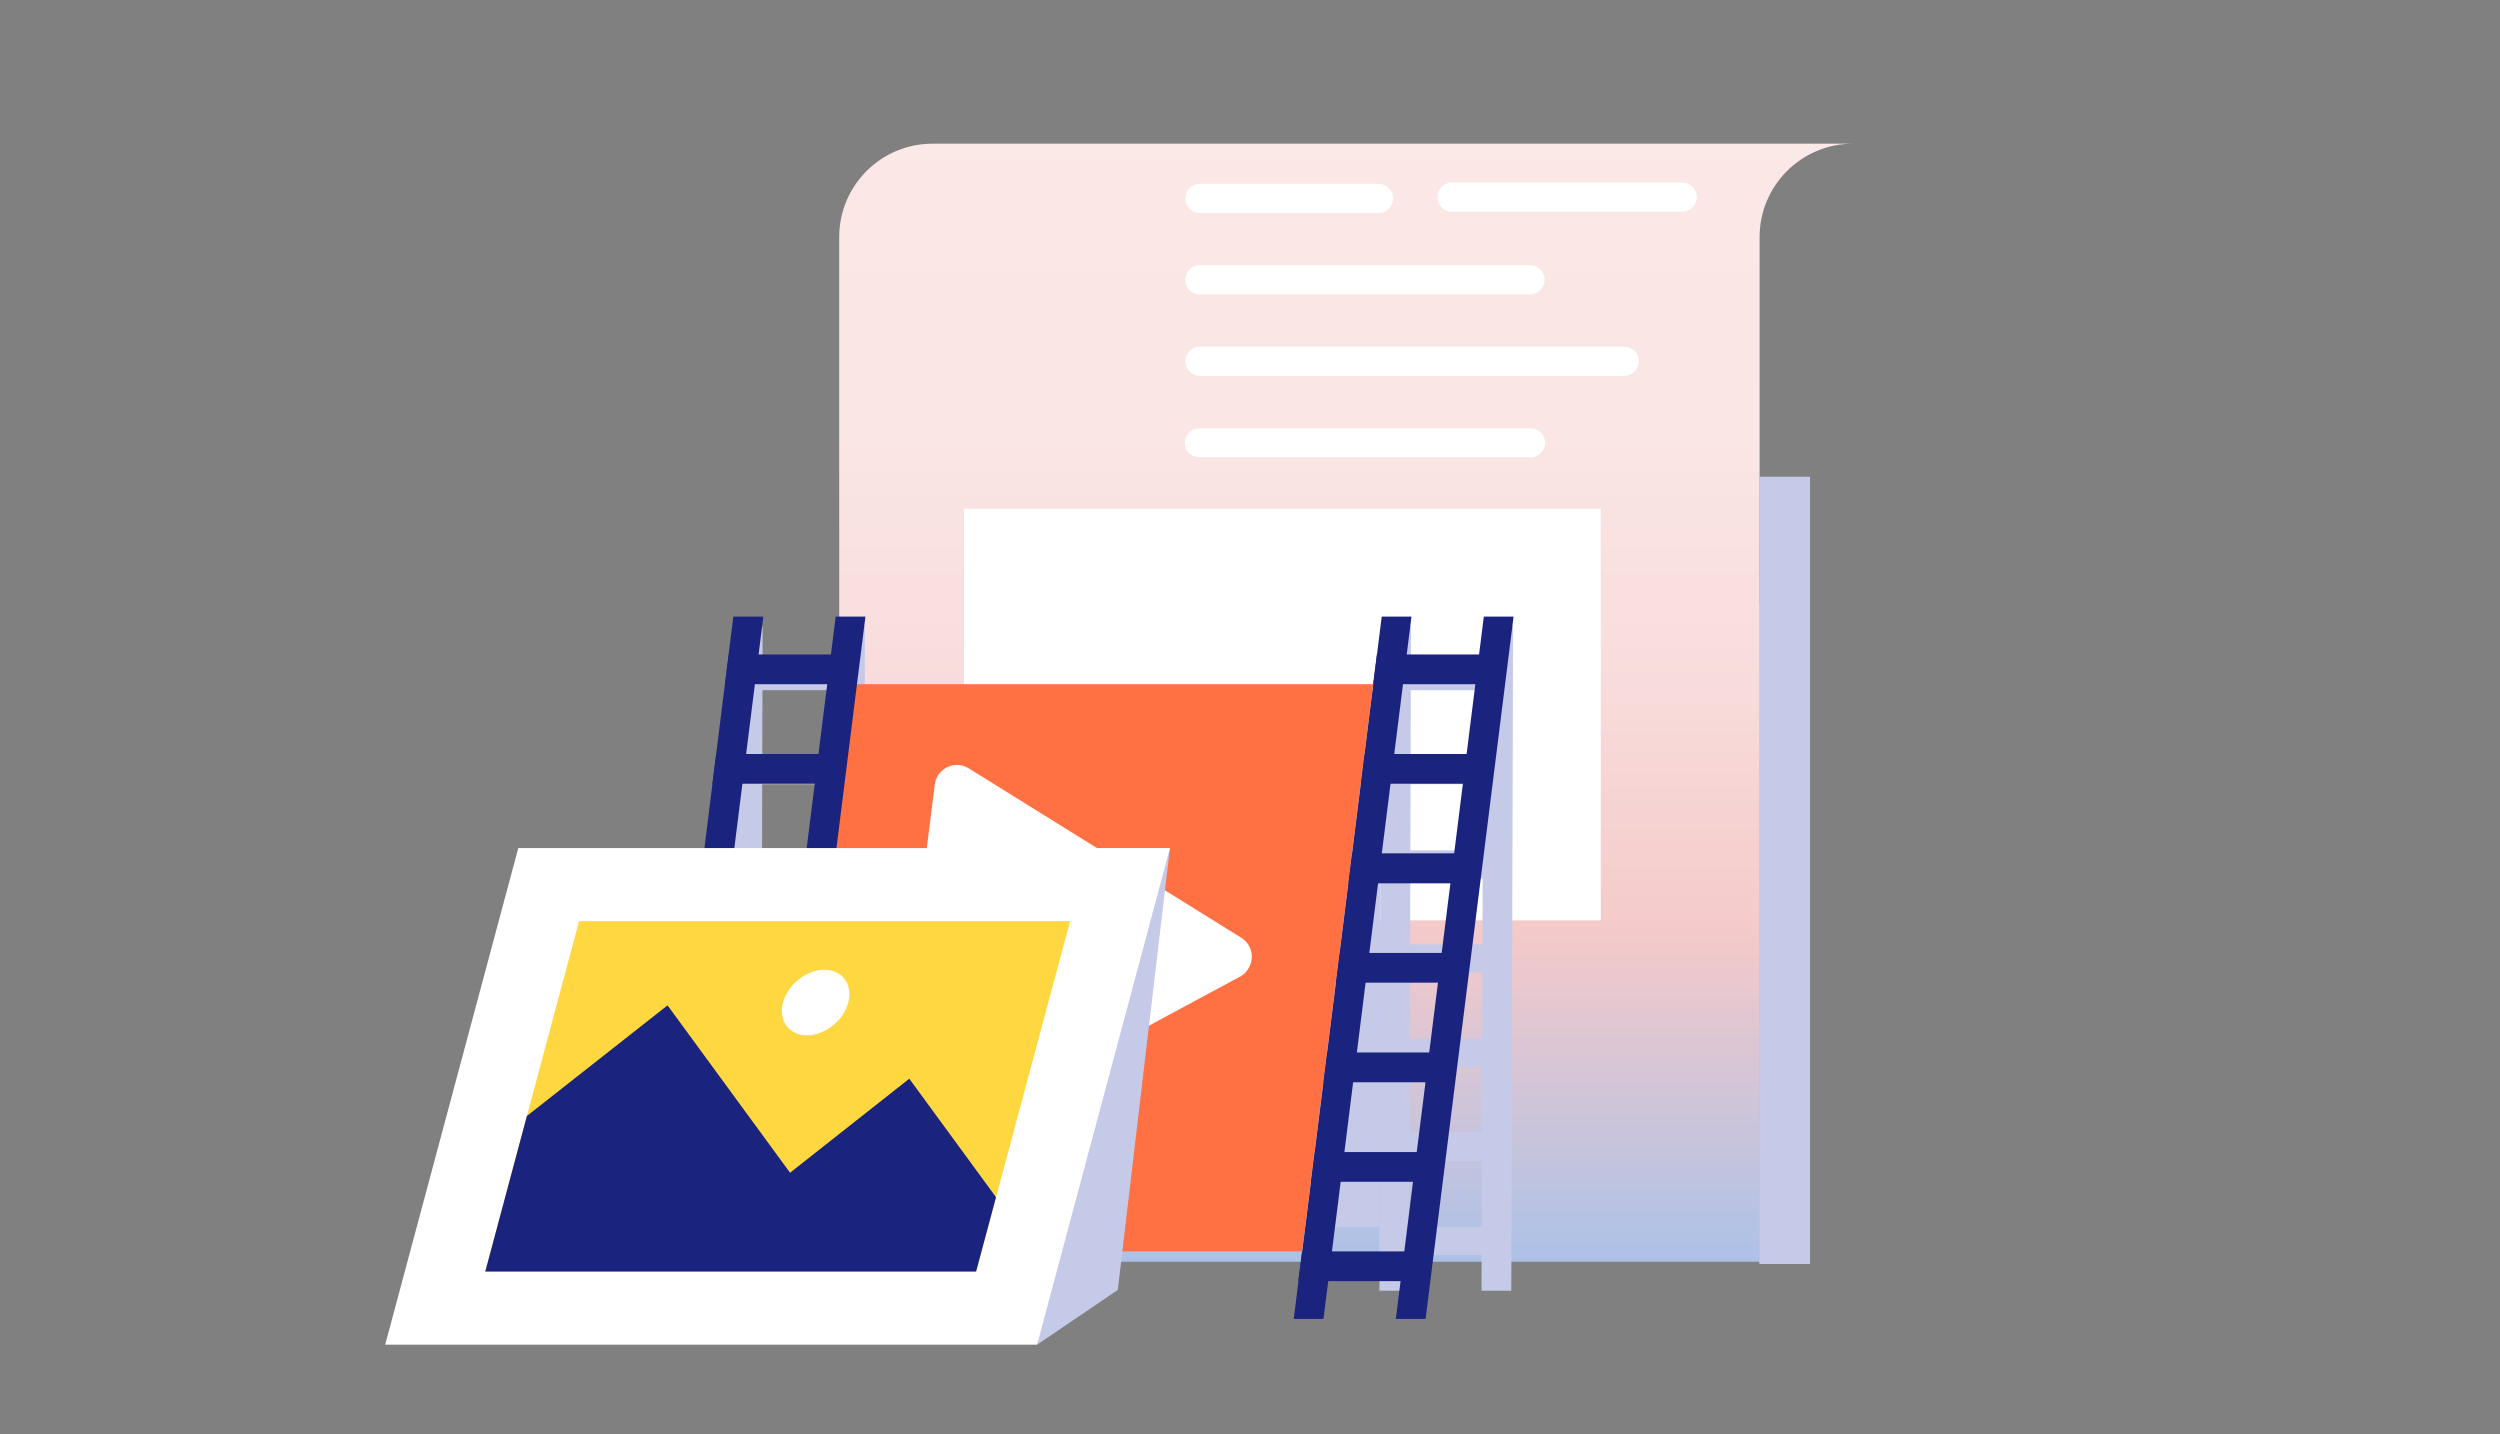 <?xml version="1.0" encoding="utf-8"?>
<!-- Generator: Adobe Illustrator 24.0.3, SVG Export Plug-In . SVG Version: 6.00 Build 0)  -->
<svg version="1.1" id="Calque_1" xmlns="http://www.w3.org/2000/svg" xmlns:xlink="http://www.w3.org/1999/xlink" x="0px" y="0px"
	 viewBox="0 0 991.7 569" style="enable-background:new 0 0 991.7 569;" xml:space="preserve">
<rect x="0" y="0" width="991.7" height="569" fill="#808080" stroke="none"/>
<style type="text/css">
	.st0{clip-path:url(#SVGID_2_);}
	.st1{fill:url(#SVGID_3_);}
	.st2{clip-path:url(#SVGID_5_);}
	.st3{fill:#FFFFFF;}
	.st4{clip-path:url(#SVGID_7_);}
	.st5{fill:#C5CAE9;}
	.st6{clip-path:url(#SVGID_11_);}
	.st7{clip-path:url(#SVGID_13_);}
	.st8{fill:#1A237E;}
	.st9{fill:#FF7043;}
	.st10{clip-path:url(#SVGID_15_);}
	.st11{fill:#FFD740;}
	.st12{fill:none;}
</style>
<title>hero-accueil_2</title>
<g>
	<g id="Calque_2_1_">
		<g id="Calque_1-2">
			<g>
				<defs>
					<path id="SVGID_1_" d="M369.9,57c-20.4,0-37,16.6-37,37v406.5h365.2V238.9h-0.1V94c0-20.4,16.6-37,37-37l0,0L369.9,57z"/>
				</defs>
				<clipPath id="SVGID_2_">
					<use xlink:href="#SVGID_1_"  style="overflow:visible;"/>
				</clipPath>
				<g class="st0">
					
						<linearGradient id="SVGID_3_" gradientUnits="userSpaceOnUse" x1="-2487.661" y1="-3921.032" x2="-2486.661" y2="-3921.032" gradientTransform="matrix(5.125 624.709 -624.709 5.125 -2436224 1574114.75)">
						<stop  offset="0" style="stop-color:#FBE9E7"/>
						<stop  offset="0.1" style="stop-color:#FBE9E7"/>
						<stop  offset="0.31" style="stop-color:#FAE6E4"/>
						<stop  offset="0.47" style="stop-color:#F8DCDB"/>
						<stop  offset="0.61" style="stop-color:#F5CCCC"/>
						<stop  offset="0.63" style="stop-color:#F4C9C9"/>
						<stop  offset="1" style="stop-color:#76BBFF"/>
					</linearGradient>
					<polygon class="st1" points="329.2,57 734.9,53.7 738.6,500.5 332.9,503.8 					"/>
				</g>
			</g>
			<g>
				<defs>
					<rect id="SVGID_4_" x="-755.3" y="-453.4" width="1920" height="4558"/>
				</defs>
				<clipPath id="SVGID_5_">
					<use xlink:href="#SVGID_4_"  style="overflow:visible;"/>
				</clipPath>
				<g class="st2">
					<rect x="382.4" y="201.8" class="st3" width="252.6" height="163.3"/>
					<g>
						<g>
							<defs>
								<rect id="SVGID_6_" x="697.9" y="189.1" width="20.1" height="312.3"/>
							</defs>
							<clipPath id="SVGID_7_">
								<use xlink:href="#SVGID_6_"  style="overflow:visible;"/>
							</clipPath>
							<g class="st4">
								<rect x="697.9" y="189.1" class="st5" width="20.1" height="312.3"/>
							</g>
						</g>
					</g>
					<path class="st3" d="M546.8,84.5H476c-3.2,0-5.8-2.6-5.8-5.8c0-3.2,2.6-5.8,5.8-5.8h70.8c3.2,0,5.8,2.6,5.8,5.8
						C552.6,81.9,550,84.5,546.8,84.5"/>
					<path class="st3" d="M667.3,84H576c-3.2,0-5.8-2.6-5.8-5.8c0-3.2,2.6-5.8,5.8-5.8h91.3c3.2,0,5.8,2.6,5.8,5.8
						C673.1,81.4,670.5,84,667.3,84"/>
					<path class="st3" d="M606.9,116.8H476c-3.2,0-5.8-2.6-5.8-5.8c0-3.2,2.6-5.8,5.8-5.8h130.9c3.2,0,5.8,2.6,5.8,5.8
						C612.7,114.2,610.1,116.8,606.9,116.8"/>
					<path class="st3" d="M644.3,149.1H476c-3.2,0-5.8-2.6-5.8-5.8c0-3.2,2.6-5.8,5.8-5.8h168.3c3.2,0,5.8,2.6,5.8,5.8
						C650.1,146.5,647.5,149.1,644.3,149.1"/>
					<path class="st3" d="M606.9,181.4H476c-3.2,0.1-5.9-2.3-6-5.5c-0.1-3.2,2.3-5.9,5.5-6c0.2,0,0.3,0,0.5,0h130.9
						c3.2-0.1,5.9,2.3,6,5.5c0.1,3.2-2.3,5.9-5.5,6C607.2,181.4,607,181.4,606.9,181.4"/>
				</g>
			</g>
			<g>
				<defs>
					<rect id="SVGID_8_" x="-755.3" y="-453.4" width="1920" height="4558"/>
				</defs>
				<clipPath id="SVGID_9_">
					<use xlink:href="#SVGID_8_"  style="overflow:visible;"/>
				</clipPath>
			</g>
			<g>
				<defs>
					<rect id="SVGID_10_" x="-755.3" y="-453.4" width="1920" height="4558"/>
				</defs>
				<clipPath id="SVGID_11_">
					<use xlink:href="#SVGID_10_"  style="overflow:visible;"/>
				</clipPath>
				<g class="st6">
					<g>
						<g>
							<defs>
								<rect id="SVGID_12_" x="290.1" y="248.4" width="310.2" height="263.6"/>
							</defs>
							<clipPath id="SVGID_13_">
								<use xlink:href="#SVGID_12_"  style="overflow:visible;"/>
							</clipPath>
							<g class="st7">
								<polygon class="st5" points="547.2,486.7 341,486.7 341.5,273.8 547.8,273.8 								"/>
								<polygon class="st5" points="559,512 547.2,512 547.8,248.4 559.7,248.4 								"/>
								<polygon class="st5" points="599.5,512 587.7,512 588.4,248.4 600.2,248.4 								"/>
								<polygon class="st5" points="598.7,262.6 598.6,273.8 547.8,273.8 547.8,262.6 								"/>
								<polygon class="st5" points="598.6,299.9 598.5,311.1 547.7,311.1 547.7,299.9 								"/>
								<polygon class="st5" points="598.5,337.3 598.4,348.5 547.6,348.5 547.6,337.3 								"/>
								<polygon class="st5" points="598.4,374.6 598.4,385.8 547.5,385.8 547.5,374.6 								"/>
								<polygon class="st5" points="598.3,412 598.3,423.1 547.4,423.1 547.4,412 								"/>
								<polygon class="st5" points="598.2,449.3 598.2,460.5 547.3,460.5 547.3,449.3 								"/>
								<polygon class="st5" points="598.1,486.7 598.1,497.8 547.2,497.8 547.2,486.7 								"/>
								<polygon class="st5" points="301.9,512 290.1,512 290.7,248.4 302.5,248.4 								"/>
								<polygon class="st5" points="342.4,512 330.6,512 331.3,248.4 343.1,248.4 								"/>
								<polygon class="st5" points="341.6,262.6 341.5,273.8 290.7,273.8 290.7,262.6 								"/>
								<polygon class="st5" points="341.5,299.9 341.4,311.1 290.6,311.1 290.6,299.9 								"/>
								<polygon class="st5" points="341.4,337.3 341.3,348.5 290.5,348.5 290.5,337.3 								"/>
								<polygon class="st5" points="341.3,374.6 341.2,385.8 290.4,385.8 290.4,374.6 								"/>
								<polygon class="st5" points="341.2,412 341.1,423.1 290.3,423.1 290.3,412 								"/>
								<polygon class="st5" points="341.1,449.3 341,460.5 290.2,460.5 290.2,449.3 								"/>
								<polygon class="st5" points="341,486.7 341,497.8 290.1,497.8 290.1,486.7 								"/>
							</g>
						</g>
					</g>
					<polygon class="st8" points="525,523.2 513.2,523.2 548.1,244.6 559.9,244.6 					"/>
					<polygon class="st8" points="565.5,523.2 553.7,523.2 588.6,244.6 600.4,244.6 					"/>
					<polygon class="st8" points="597,259.6 595.6,271.4 544.7,271.4 546.2,259.6 					"/>
					<polygon class="st8" points="592.1,299.1 590.6,310.9 539.8,310.9 541.2,299.1 					"/>
					<polygon class="st8" points="587.2,338.5 585.7,350.4 534.8,350.4 536.3,338.5 					"/>
					<polygon class="st8" points="582.2,378 580.7,389.8 529.9,389.8 531.4,378 					"/>
					<polygon class="st8" points="577.3,417.5 575.8,429.3 524.9,429.3 526.4,417.5 					"/>
					<polygon class="st8" points="572.3,457 570.8,468.8 520,468.8 521.5,457 					"/>
					<polygon class="st8" points="567.4,496.4 565.9,508.2 515,508.2 516.5,496.4 					"/>
					<polygon class="st9" points="516.5,496.4 310.3,496.4 338.5,271.4 544.7,271.4 					"/>
					<path class="st3" d="M491.9,387.4l-125,67.3c-4.3,2.3-9.7,0.7-12-3.7c-0.9-1.6-1.2-3.4-1-5.2l16.9-134.6
						c0.6-4.9,5.1-8.3,9.9-7.7c1.3,0.2,2.5,0.6,3.6,1.3L492.4,372c4.2,2.6,5.4,8.1,2.8,12.2C494.4,385.6,493.3,386.7,491.9,387.4"/>
					<polygon class="st8" points="267.9,523.2 256.1,523.2 290.9,244.6 302.8,244.6 					"/>
					<polygon class="st8" points="308.4,523.2 296.6,523.2 331.5,244.6 343.3,244.6 					"/>
					<polygon class="st8" points="339.9,259.6 338.5,271.4 287.6,271.4 289.1,259.6 					"/>
					<polygon class="st8" points="335,299.1 333.5,310.9 282.6,310.9 284.1,299.1 					"/>
					<polygon class="st8" points="330,338.5 328.6,350.4 277.7,350.4 279.2,338.5 					"/>
					<polygon class="st8" points="325.1,378 323.6,389.8 272.8,389.8 274.2,378 					"/>
					<polygon class="st8" points="320.2,417.5 318.7,429.3 267.8,429.3 269.3,417.5 					"/>
					<polygon class="st8" points="315.2,457 313.7,468.8 262.9,468.8 264.4,457 					"/>
					<polygon class="st8" points="310.3,496.4 308.8,508.2 257.9,508.2 259.4,496.4 					"/>
					<g>
						<g>
							<defs>
								<rect id="SVGID_14_" x="411.4" y="336.4" width="52.8" height="197"/>
							</defs>
							<clipPath id="SVGID_15_">
								<use xlink:href="#SVGID_14_"  style="overflow:visible;"/>
							</clipPath>
							<g class="st10">
								<polygon class="st5" points="464.1,336.4 443.4,511.7 411.4,533.4 437.8,336.4 								"/>
							</g>
						</g>
					</g>
					<polygon class="st3" points="411.4,533.4 152.8,533.4 205.6,336.4 464.1,336.4 					"/>
					<polygon class="st11" points="387.2,504.4 192.5,504.4 229.7,365.4 424.5,365.4 					"/>
					<path class="st3" d="M336.5,397.7c-1.9,7.2-9.3,13-16.4,13s-11.4-5.8-9.5-13s9.3-13,16.4-13S338.4,390.5,336.5,397.7"/>
					<polygon class="st8" points="209,442.7 264.8,398.8 313.4,465.2 360.7,427.9 395.1,474.9 387.2,504.4 192.5,504.4 					"/>
				</g>
			</g>
			<rect x="-755.3" y="-267.1" class="st12" width="1920" height="973.8"/>
		</g>
	</g>
</g>
</svg>
